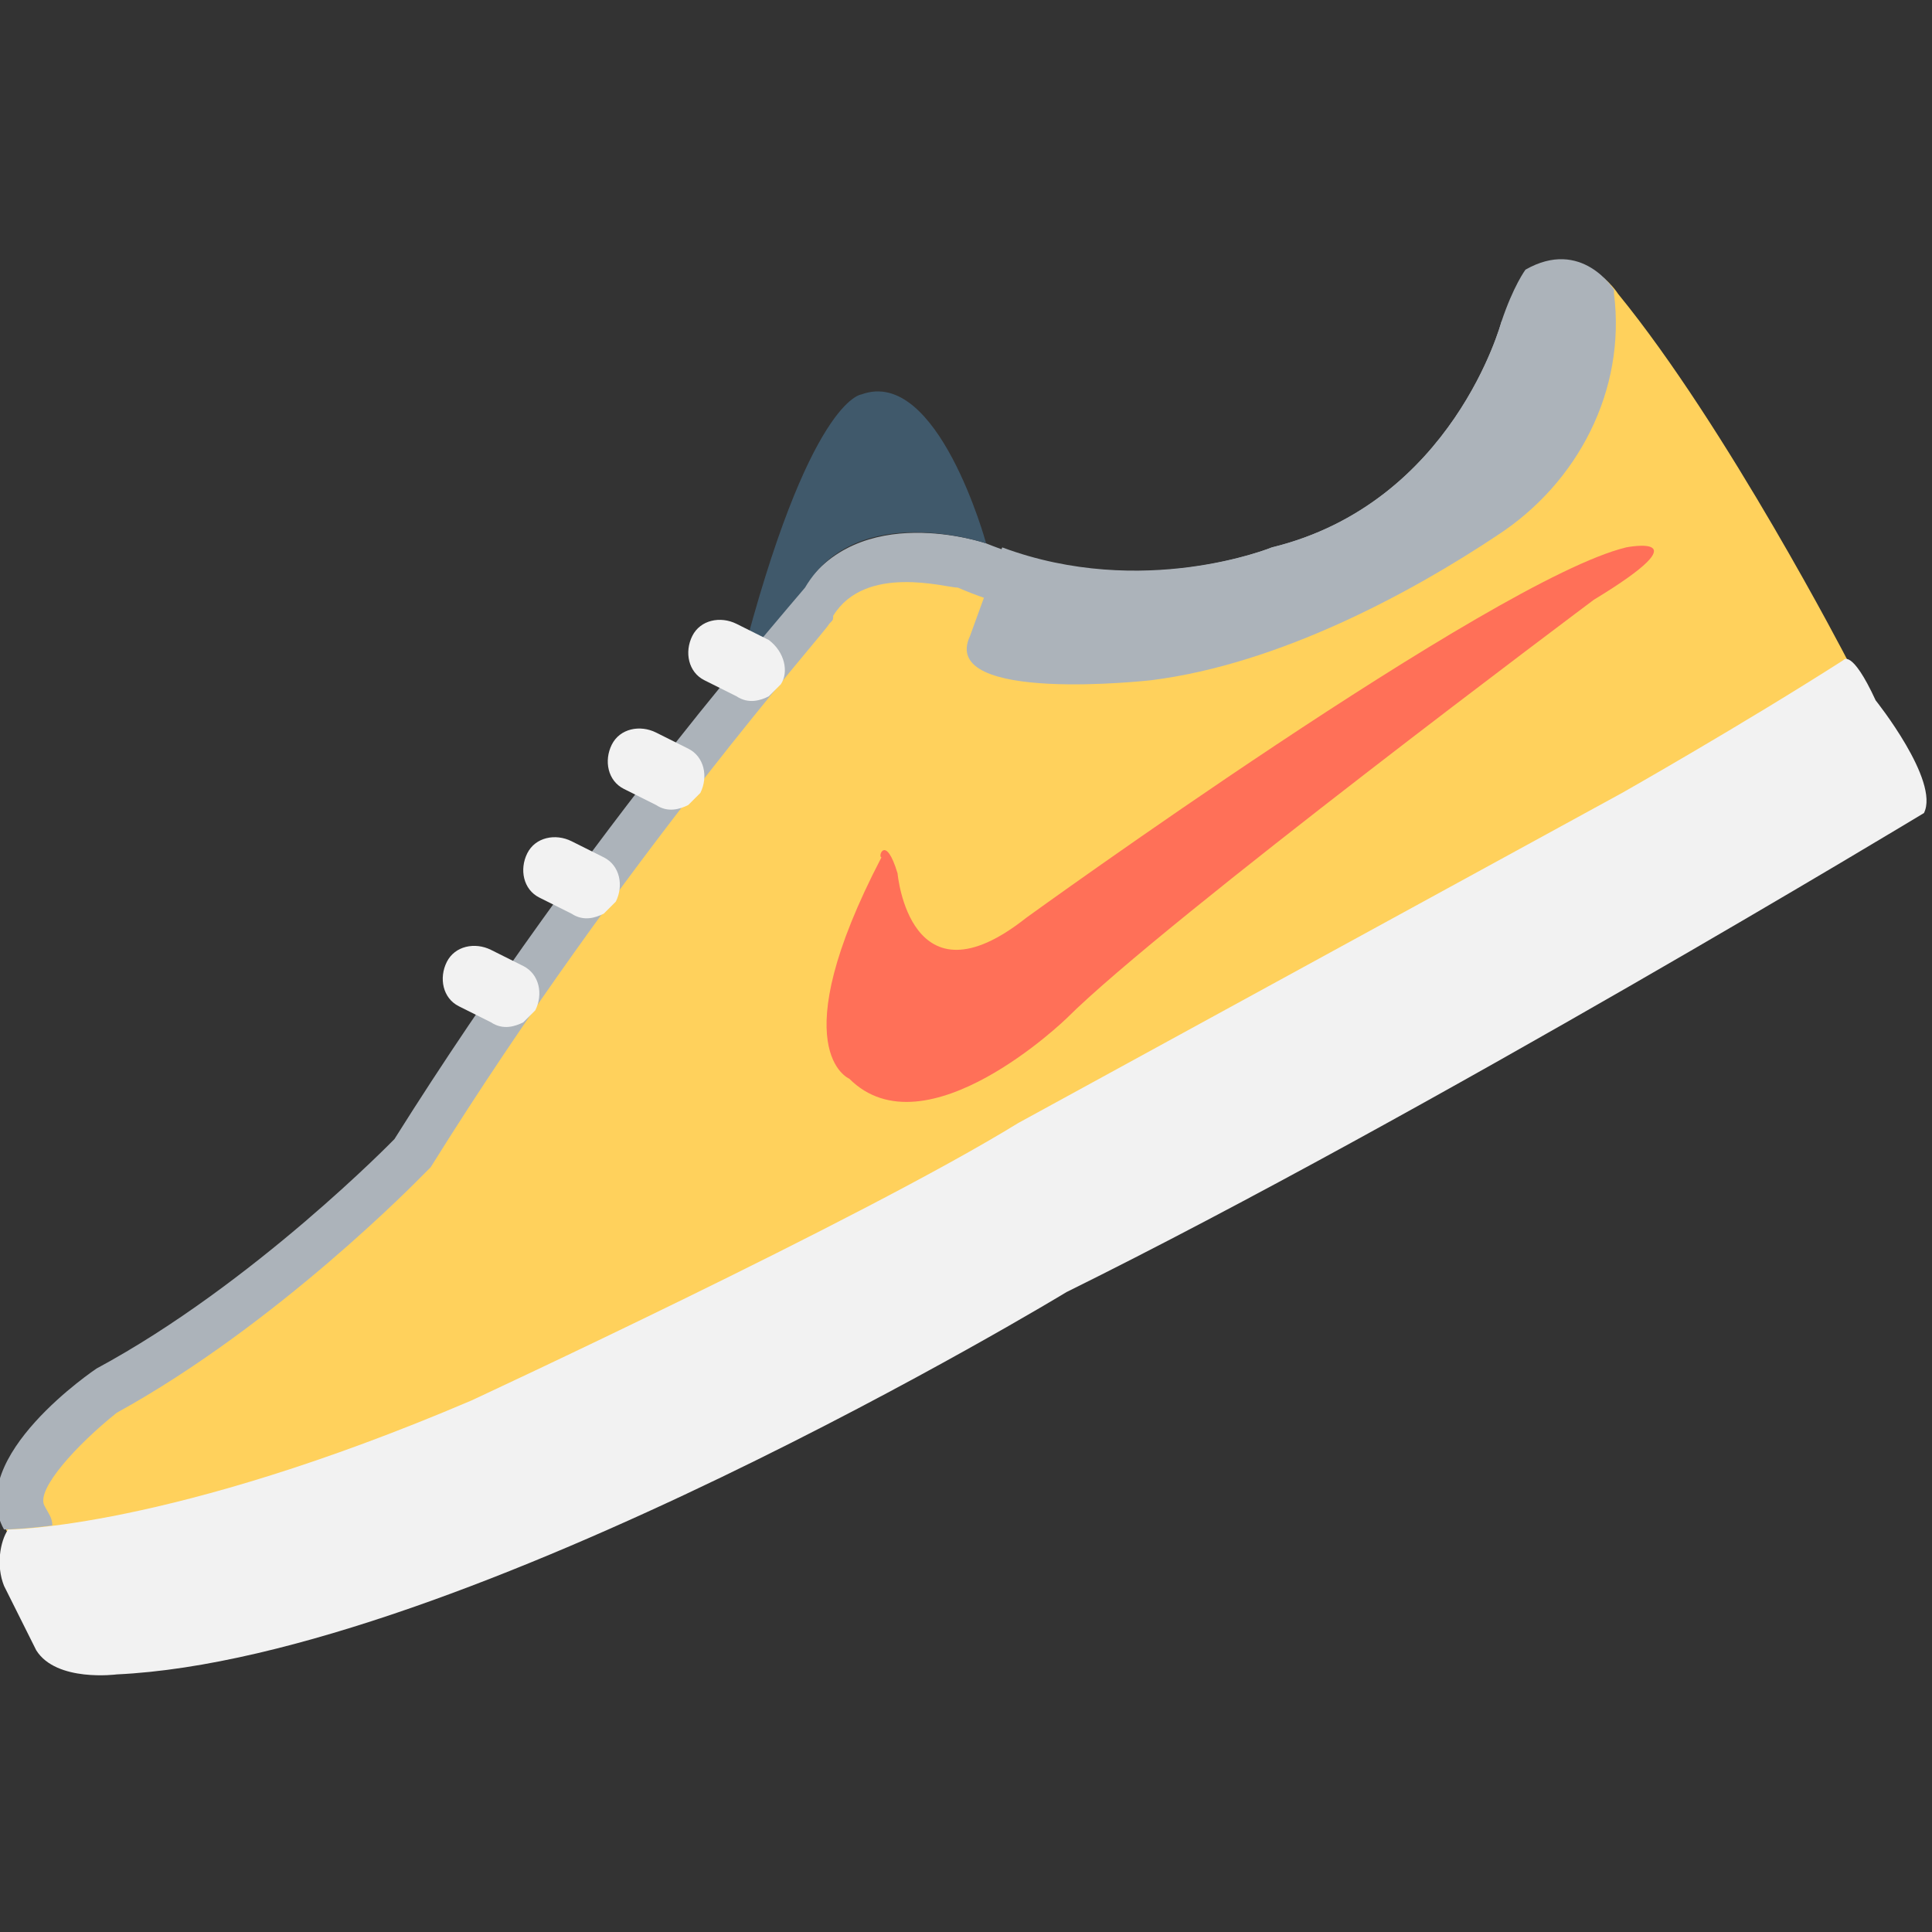 <?xml version="1.0" encoding="utf-8"?>
<!-- Generator: Adobe Illustrator 18.0.0, SVG Export Plug-In . SVG Version: 6.00 Build 0)  -->
<!DOCTYPE svg PUBLIC "-//W3C//DTD SVG 1.1//EN" "http://www.w3.org/Graphics/SVG/1.1/DTD/svg11.dtd">
<svg version="1.1" id="Layer_1" xmlns="http://www.w3.org/2000/svg" xmlns:xlink="http://www.w3.org/1999/xlink" x="0px" y="0px"
	 viewBox="0 0 48 48" enable-background="new 0 0 48 48" xml:space="preserve">
<rect x="0" y="0" width="48" height="48" fill="#333333" stroke="none"/>
<g>
	<path fill="#FFD15C" d="M45.9,16.4c0,0-3-5.8-5.7-9.1c0,0-0.8-1.3-2.2-0.5c0,0-0.3,0.3-0.6,1.3c0,0-1.2,4.5-5.7,5.6
		c0,0-3.4,1.4-7.1-0.1c0,0-3.2-1.1-4.6,1.2c0,0-5.2,5.8-10.1,13.6c0,0-3.5,3.6-7.4,5.7c0,0-3.3,2.2-2.3,4c0,0,4,0,11.5-3.2
		c0,0,9.7-4.5,13.6-6.9l15-8.2C40.4,19.7,43.4,17.9,45.9,16.4z"/>
	<path fill="#ACB3BA" d="M37.5,7.6c-0.1,0.1-0.1,0.3-0.2,0.4c0,0-1.2,4.5-5.7,5.6c0,0-3.4,1.4-7.1-0.1c0,0-3.2-1.1-4.6,1.2
		c0,0-5.2,5.8-10.1,13.6c0,0-3.5,3.6-7.4,5.7c0,0-3.3,2.2-2.3,4c0,0,0.4,0,1.2-0.1c0-0.2-0.1-0.3-0.2-0.5c-0.2-0.4,0.8-1.5,1.8-2.3
		c4-2.2,7.5-5.8,7.6-5.9c0.1-0.1,0.1-0.1,0.2-0.2c4.8-7.7,9.9-13.4,9.9-13.5c0.1-0.1,0.1-0.1,0.1-0.2c0.8-1.3,2.8-0.7,3.1-0.7
		c3.7,1.6,7.2,0.4,7.9,0.2c4-1,5.7-4.2,6.3-5.7L37.5,7.6z"/>
	<path fill="#F2F2F2" d="M0.2,38c0,0,4,0,11.5-3.2c0,0,9.7-4.5,13.6-6.9l15-8.2c0,0,3-1.7,5.5-3.3c0,0,0.2-0.3,0.8,1
		c0,0,1.6,2,1.2,2.8c0,0-12.4,7.5-21.3,11.9c0,0-15,9.1-23.6,9.5c0,0-1.5,0.2-2-0.6l-0.8-1.6C-0.1,38.9,0,38.3,0.2,38L0.2,38z"/>
	<path fill="#40596B" d="M20,14.6c0,0-0.6,0.7-1.6,1.9l0,0c1.7-6.6,3-6.7,3-6.7c1.9-0.7,3.1,3.7,3.1,3.7S21.3,12.4,20,14.6z"/>
	<path fill="#ACB3BA" d="M28.6,16.9c0,0-5.3,0.6-4.5-1.1l0.8-2.2c3.5,1.3,6.7,0,6.7,0c4.5-1.1,5.7-5.6,5.7-5.6
		c0.3-0.9,0.6-1.3,0.6-1.3c1.4-0.8,2.2,0.5,2.2,0.5s0,0,0,0.1c0.3,2.4-0.9,4.7-2.9,6C35.1,14.7,31.8,16.5,28.6,16.9z"/>
	<path fill="#FF7058" d="M22.3,21.7c0,0,0.3,3.4,3.2,1.1c0,0,11.6-8.4,14.9-9.2c0,0,2-0.4-0.8,1.3c0,0-10.7,8-13.1,10.4
		c0,0-3.5,3.4-5.4,1.5c0,0-1.7-0.7,0.8-5.5C21.8,21.3,22,20.7,22.3,21.7z"/>
	<g>
		<path fill="#F2F2F2" d="M12.2,23.6c-0.4-0.2-0.9-0.1-1.1,0.3c-0.2,0.4-0.1,0.9,0.3,1.1l0.8,0.4c0.3,0.2,0.6,0.1,0.8,0
			c0.1-0.1,0.2-0.2,0.3-0.3c0.2-0.4,0.1-0.9-0.3-1.1L12.2,23.6z"/>
		<path fill="#F2F2F2" d="M14.2,20.9c-0.4-0.2-0.9-0.1-1.1,0.3c-0.2,0.4-0.1,0.9,0.3,1.1l0.8,0.4c0.3,0.2,0.6,0.1,0.8,0
			c0.1-0.1,0.2-0.2,0.3-0.3c0.2-0.4,0.1-0.9-0.3-1.1L14.2,20.9z"/>
		<path fill="#F2F2F2" d="M16.3,18.2c-0.4-0.2-0.9-0.1-1.1,0.3c-0.2,0.4-0.1,0.9,0.3,1.1l0.8,0.4c0.3,0.2,0.6,0.1,0.8,0
			c0.1-0.1,0.2-0.2,0.3-0.3c0.2-0.4,0.1-0.9-0.3-1.1L16.3,18.2z"/>
		<path fill="#F2F2F2" d="M19.1,15.9l-0.8-0.4c-0.4-0.2-0.9-0.1-1.1,0.3c-0.2,0.4-0.1,0.9,0.3,1.1l0.8,0.4c0.3,0.2,0.6,0.1,0.8,0
			c0.1-0.1,0.2-0.2,0.3-0.3C19.6,16.7,19.5,16.2,19.1,15.9z"/>
	</g>
</g>
</svg>
